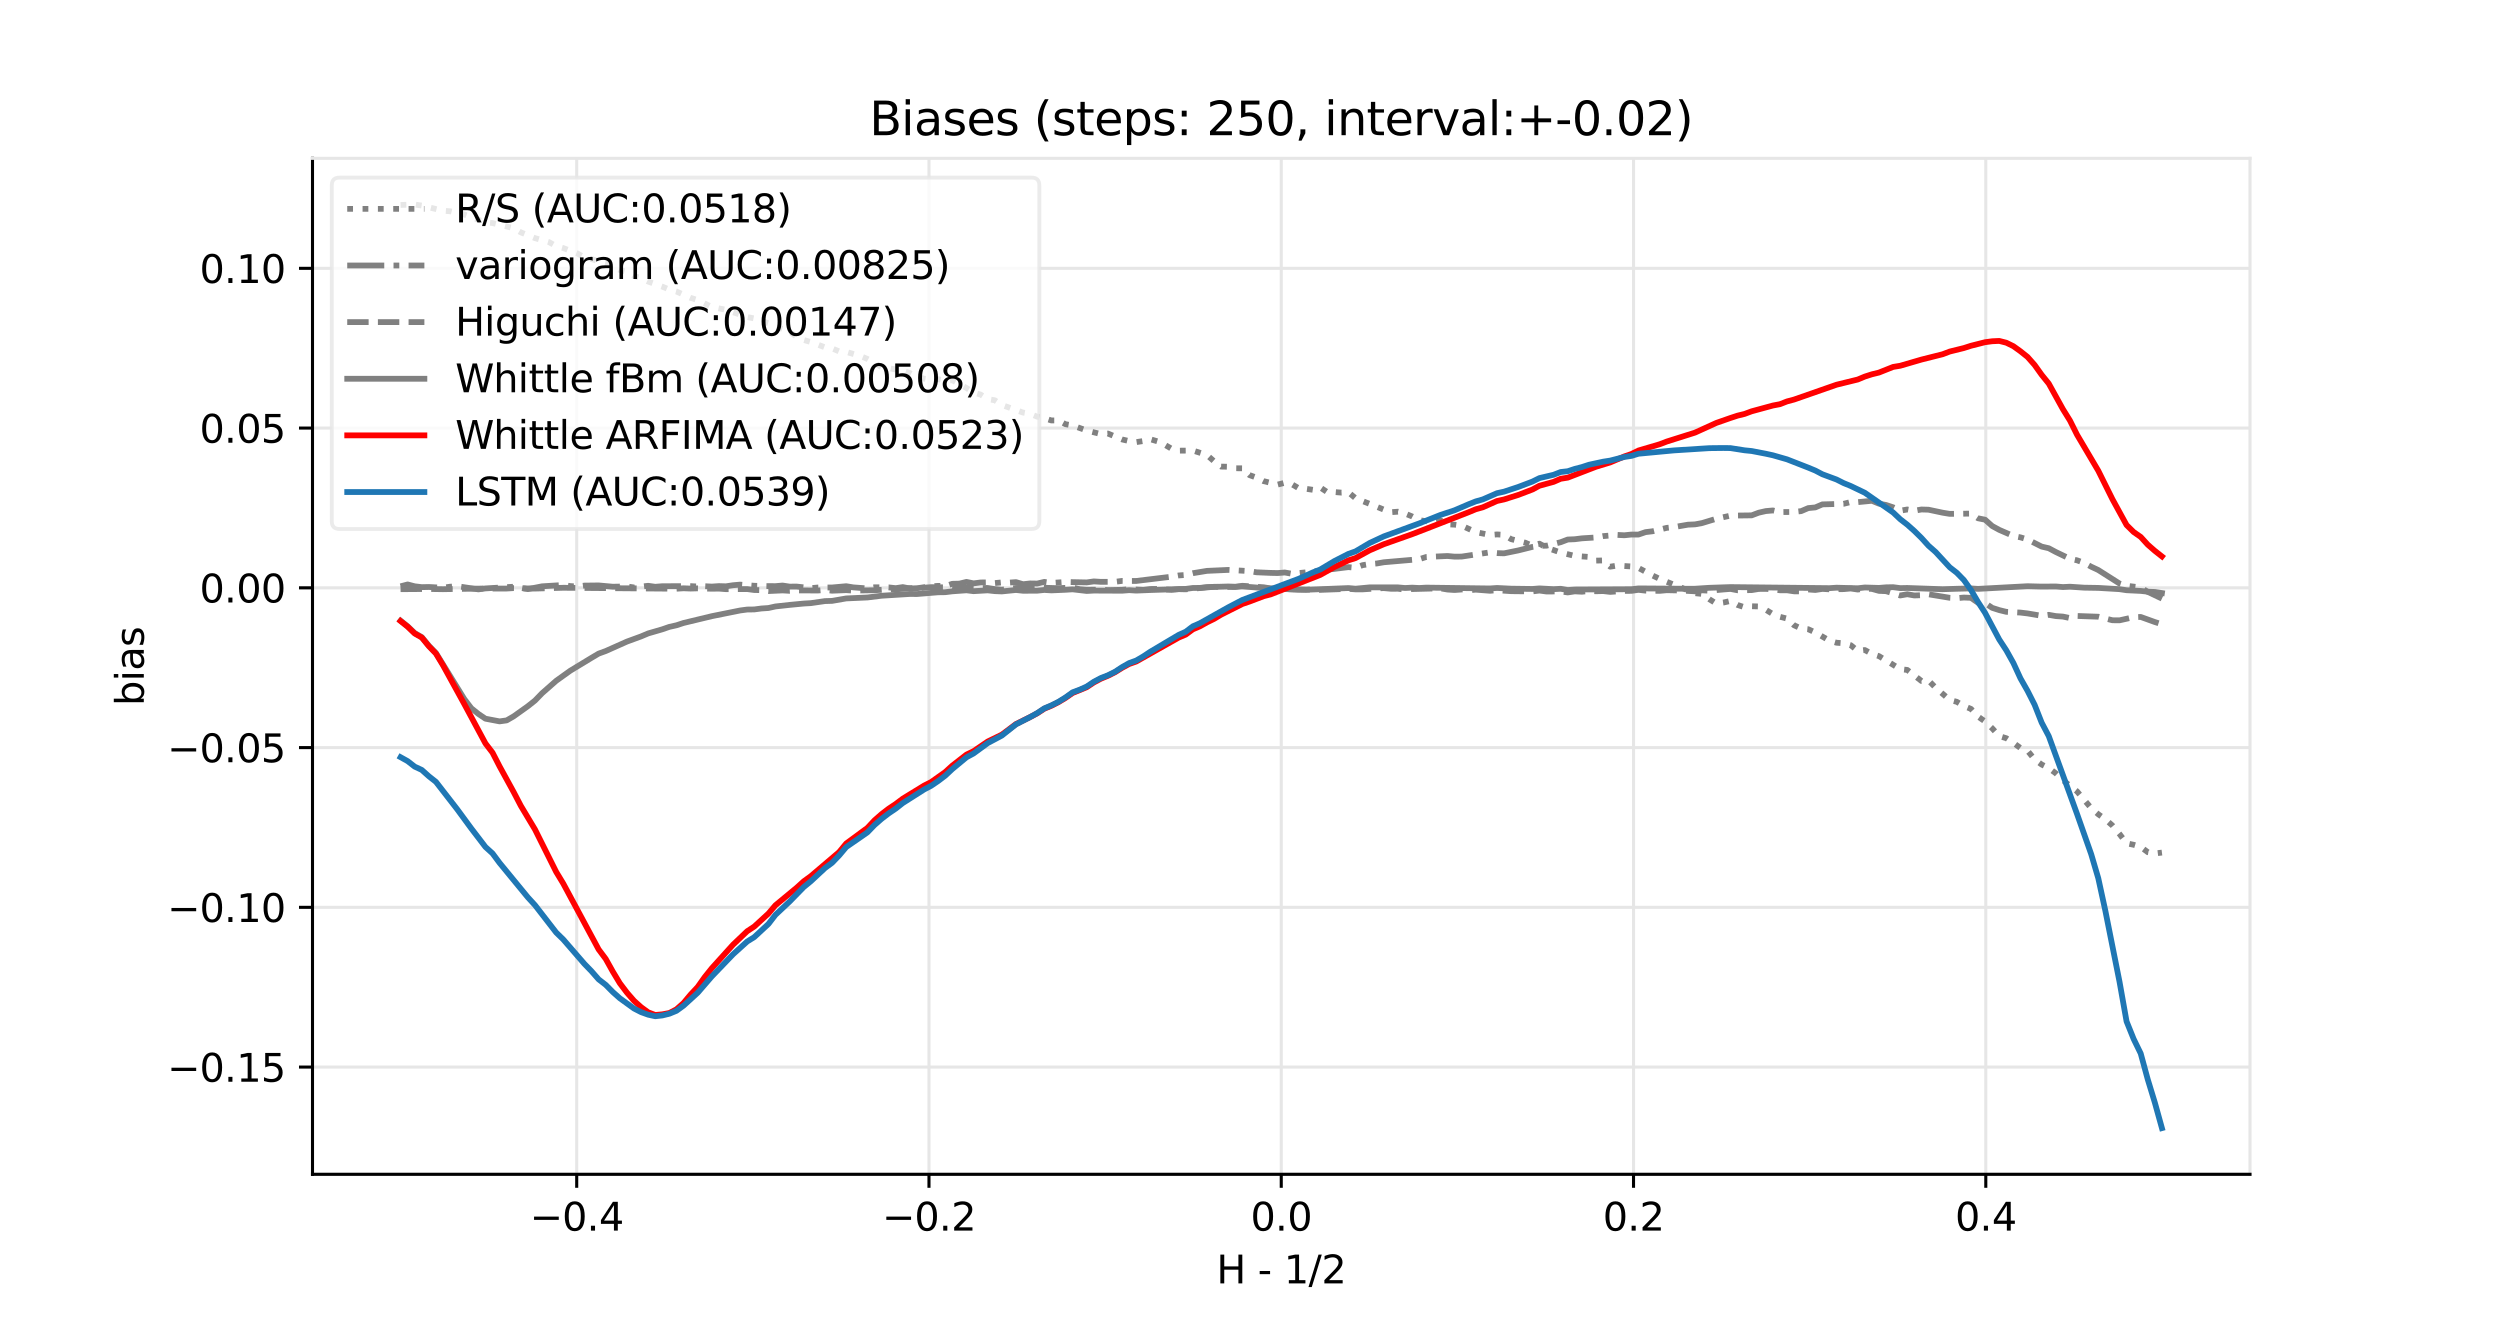 <?xml version="1.0" encoding="utf-8" standalone="no"?>
<!DOCTYPE svg PUBLIC "-//W3C//DTD SVG 1.1//EN"
  "http://www.w3.org/Graphics/SVG/1.1/DTD/svg11.dtd">
<svg xmlns:xlink="http://www.w3.org/1999/xlink" width="648pt" height="342pt" viewBox="0 0 648 342" xmlns="http://www.w3.org/2000/svg" version="1.1">
 <defs>
  <style type="text/css">*{stroke-linejoin: round; stroke-linecap: butt}</style>
 </defs>
 <g id="figure_1">
  <g id="patch_1">
   <path d="M 0 342 
L 648 342 
L 648 0 
L 0 0 
z
" style="fill: #ffffff"/>
  </g>
  <g id="axes_1">
   <g id="patch_2">
    <path d="M 81 304.38 
L 583.2 304.38 
L 583.2 41.04 
L 81 41.04 
L 81 304.38 
z
" style="fill: none; opacity: 0"/>
   </g>
   <g id="matplotlib.axis_1">
    <g id="xtick_1">
     <g id="line2d_1">
      <path d="M 149.482 304.38 
L 149.482 41.04 
" clip-path="url(#pa6a4a42810)" style="fill: none; stroke: #e6e6e6; stroke-width: 0.8; stroke-linecap: square"/>
     </g>
     <g id="line2d_2">
      <defs>
       <path id="mf5c73fa526" d="M 0 0 
L 0 3.5 
" style="stroke: #000000; stroke-width: 0.8"/>
      </defs>
      <g>
       <use xlink:href="#mf5c73fa526" x="149.482" y="304.38" style="stroke: #000000; stroke-width: 0.8"/>
      </g>
     </g>
     <g id="text_1">
      <!-- −0.4 -->
      <g transform="translate(137.34 318.978)scale(0.1 -0.1)">
       <defs>
        <path id="DejaVuSans-2212" d="M 678 2272 
L 4684 2272 
L 4684 1741 
L 678 1741 
L 678 2272 
z
" transform="scale(0.016)"/>
        <path id="DejaVuSans-30" d="M 2034 4250 
Q 1547 4250 1301 3770 
Q 1056 3291 1056 2328 
Q 1056 1369 1301 889 
Q 1547 409 2034 409 
Q 2525 409 2770 889 
Q 3016 1369 3016 2328 
Q 3016 3291 2770 3770 
Q 2525 4250 2034 4250 
z
M 2034 4750 
Q 2819 4750 3233 4129 
Q 3647 3509 3647 2328 
Q 3647 1150 3233 529 
Q 2819 -91 2034 -91 
Q 1250 -91 836 529 
Q 422 1150 422 2328 
Q 422 3509 836 4129 
Q 1250 4750 2034 4750 
z
" transform="scale(0.016)"/>
        <path id="DejaVuSans-2e" d="M 684 794 
L 1344 794 
L 1344 0 
L 684 0 
L 684 794 
z
" transform="scale(0.016)"/>
        <path id="DejaVuSans-34" d="M 2419 4116 
L 825 1625 
L 2419 1625 
L 2419 4116 
z
M 2253 4666 
L 3047 4666 
L 3047 1625 
L 3713 1625 
L 3713 1100 
L 3047 1100 
L 3047 0 
L 2419 0 
L 2419 1100 
L 313 1100 
L 313 1709 
L 2253 4666 
z
" transform="scale(0.016)"/>
       </defs>
       <use xlink:href="#DejaVuSans-2212"/>
       <use xlink:href="#DejaVuSans-30" x="83.789"/>
       <use xlink:href="#DejaVuSans-2e" x="147.412"/>
       <use xlink:href="#DejaVuSans-34" x="179.199"/>
      </g>
     </g>
    </g>
    <g id="xtick_2">
     <g id="line2d_3">
      <path d="M 240.791 304.38 
L 240.791 41.04 
" clip-path="url(#pa6a4a42810)" style="fill: none; stroke: #e6e6e6; stroke-width: 0.8; stroke-linecap: square"/>
     </g>
     <g id="line2d_4">
      <g>
       <use xlink:href="#mf5c73fa526" x="240.791" y="304.38" style="stroke: #000000; stroke-width: 0.8"/>
      </g>
     </g>
     <g id="text_2">
      <!-- −0.2 -->
      <g transform="translate(228.65 318.978)scale(0.1 -0.1)">
       <defs>
        <path id="DejaVuSans-32" d="M 1228 531 
L 3431 531 
L 3431 0 
L 469 0 
L 469 531 
Q 828 903 1448 1529 
Q 2069 2156 2228 2338 
Q 2531 2678 2651 2914 
Q 2772 3150 2772 3378 
Q 2772 3750 2511 3984 
Q 2250 4219 1831 4219 
Q 1534 4219 1204 4116 
Q 875 4013 500 3803 
L 500 4441 
Q 881 4594 1212 4672 
Q 1544 4750 1819 4750 
Q 2544 4750 2975 4387 
Q 3406 4025 3406 3419 
Q 3406 3131 3298 2873 
Q 3191 2616 2906 2266 
Q 2828 2175 2409 1742 
Q 1991 1309 1228 531 
z
" transform="scale(0.016)"/>
       </defs>
       <use xlink:href="#DejaVuSans-2212"/>
       <use xlink:href="#DejaVuSans-30" x="83.789"/>
       <use xlink:href="#DejaVuSans-2e" x="147.412"/>
       <use xlink:href="#DejaVuSans-32" x="179.199"/>
      </g>
     </g>
    </g>
    <g id="xtick_3">
     <g id="line2d_5">
      <path d="M 332.1 304.38 
L 332.1 41.04 
" clip-path="url(#pa6a4a42810)" style="fill: none; stroke: #e6e6e6; stroke-width: 0.8; stroke-linecap: square"/>
     </g>
     <g id="line2d_6">
      <g>
       <use xlink:href="#mf5c73fa526" x="332.1" y="304.38" style="stroke: #000000; stroke-width: 0.8"/>
      </g>
     </g>
     <g id="text_3">
      <!-- 0.0 -->
      <g transform="translate(324.148 318.978)scale(0.1 -0.1)">
       <use xlink:href="#DejaVuSans-30"/>
       <use xlink:href="#DejaVuSans-2e" x="63.623"/>
       <use xlink:href="#DejaVuSans-30" x="95.41"/>
      </g>
     </g>
    </g>
    <g id="xtick_4">
     <g id="line2d_7">
      <path d="M 423.409 304.38 
L 423.409 41.04 
" clip-path="url(#pa6a4a42810)" style="fill: none; stroke: #e6e6e6; stroke-width: 0.8; stroke-linecap: square"/>
     </g>
     <g id="line2d_8">
      <g>
       <use xlink:href="#mf5c73fa526" x="423.409" y="304.38" style="stroke: #000000; stroke-width: 0.8"/>
      </g>
     </g>
     <g id="text_4">
      <!-- 0.2 -->
      <g transform="translate(415.458 318.978)scale(0.1 -0.1)">
       <use xlink:href="#DejaVuSans-30"/>
       <use xlink:href="#DejaVuSans-2e" x="63.623"/>
       <use xlink:href="#DejaVuSans-32" x="95.41"/>
      </g>
     </g>
    </g>
    <g id="xtick_5">
     <g id="line2d_9">
      <path d="M 514.718 304.38 
L 514.718 41.04 
" clip-path="url(#pa6a4a42810)" style="fill: none; stroke: #e6e6e6; stroke-width: 0.8; stroke-linecap: square"/>
     </g>
     <g id="line2d_10">
      <g>
       <use xlink:href="#mf5c73fa526" x="514.718" y="304.38" style="stroke: #000000; stroke-width: 0.8"/>
      </g>
     </g>
     <g id="text_5">
      <!-- 0.4 -->
      <g transform="translate(506.767 318.978)scale(0.1 -0.1)">
       <use xlink:href="#DejaVuSans-30"/>
       <use xlink:href="#DejaVuSans-2e" x="63.623"/>
       <use xlink:href="#DejaVuSans-34" x="95.41"/>
      </g>
     </g>
    </g>
    <g id="text_6">
     <!-- H - 1/2 -->
     <g transform="translate(315.311 332.657)scale(0.1 -0.1)">
      <defs>
       <path id="DejaVuSans-48" d="M 628 4666 
L 1259 4666 
L 1259 2753 
L 3553 2753 
L 3553 4666 
L 4184 4666 
L 4184 0 
L 3553 0 
L 3553 2222 
L 1259 2222 
L 1259 0 
L 628 0 
L 628 4666 
z
" transform="scale(0.016)"/>
       <path id="DejaVuSans-20" transform="scale(0.016)"/>
       <path id="DejaVuSans-2d" d="M 313 2009 
L 1997 2009 
L 1997 1497 
L 313 1497 
L 313 2009 
z
" transform="scale(0.016)"/>
       <path id="DejaVuSans-31" d="M 794 531 
L 1825 531 
L 1825 4091 
L 703 3866 
L 703 4441 
L 1819 4666 
L 2450 4666 
L 2450 531 
L 3481 531 
L 3481 0 
L 794 0 
L 794 531 
z
" transform="scale(0.016)"/>
       <path id="DejaVuSans-2f" d="M 1625 4666 
L 2156 4666 
L 531 -594 
L 0 -594 
L 1625 4666 
z
" transform="scale(0.016)"/>
      </defs>
      <use xlink:href="#DejaVuSans-48"/>
      <use xlink:href="#DejaVuSans-20" x="75.195"/>
      <use xlink:href="#DejaVuSans-2d" x="106.982"/>
      <use xlink:href="#DejaVuSans-20" x="143.066"/>
      <use xlink:href="#DejaVuSans-31" x="174.854"/>
      <use xlink:href="#DejaVuSans-2f" x="238.477"/>
      <use xlink:href="#DejaVuSans-32" x="272.168"/>
     </g>
    </g>
   </g>
   <g id="matplotlib.axis_2">
    <g id="ytick_1">
     <g id="line2d_11">
      <path d="M 81 276.588 
L 583.2 276.588 
" clip-path="url(#pa6a4a42810)" style="fill: none; stroke: #e6e6e6; stroke-width: 0.8; stroke-linecap: square"/>
     </g>
     <g id="line2d_12">
      <defs>
       <path id="m30327d6e69" d="M 0 0 
L -3.5 0 
" style="stroke: #000000; stroke-width: 0.8"/>
      </defs>
      <g>
       <use xlink:href="#m30327d6e69" x="81" y="276.588" style="stroke: #000000; stroke-width: 0.8"/>
      </g>
     </g>
     <g id="text_7">
      <!-- −0.15 -->
      <g transform="translate(43.355 280.387)scale(0.1 -0.1)">
       <defs>
        <path id="DejaVuSans-35" d="M 691 4666 
L 3169 4666 
L 3169 4134 
L 1269 4134 
L 1269 2991 
Q 1406 3038 1543 3061 
Q 1681 3084 1819 3084 
Q 2600 3084 3056 2656 
Q 3513 2228 3513 1497 
Q 3513 744 3044 326 
Q 2575 -91 1722 -91 
Q 1428 -91 1123 -41 
Q 819 9 494 109 
L 494 744 
Q 775 591 1075 516 
Q 1375 441 1709 441 
Q 2250 441 2565 725 
Q 2881 1009 2881 1497 
Q 2881 1984 2565 2268 
Q 2250 2553 1709 2553 
Q 1456 2553 1204 2497 
Q 953 2441 691 2322 
L 691 4666 
z
" transform="scale(0.016)"/>
       </defs>
       <use xlink:href="#DejaVuSans-2212"/>
       <use xlink:href="#DejaVuSans-30" x="83.789"/>
       <use xlink:href="#DejaVuSans-2e" x="147.412"/>
       <use xlink:href="#DejaVuSans-31" x="179.199"/>
       <use xlink:href="#DejaVuSans-35" x="242.822"/>
      </g>
     </g>
    </g>
    <g id="ytick_2">
     <g id="line2d_13">
      <path d="M 81 235.18 
L 583.2 235.18 
" clip-path="url(#pa6a4a42810)" style="fill: none; stroke: #e6e6e6; stroke-width: 0.8; stroke-linecap: square"/>
     </g>
     <g id="line2d_14">
      <g>
       <use xlink:href="#m30327d6e69" x="81" y="235.18" style="stroke: #000000; stroke-width: 0.8"/>
      </g>
     </g>
     <g id="text_8">
      <!-- −0.10 -->
      <g transform="translate(43.355 238.979)scale(0.1 -0.1)">
       <use xlink:href="#DejaVuSans-2212"/>
       <use xlink:href="#DejaVuSans-30" x="83.789"/>
       <use xlink:href="#DejaVuSans-2e" x="147.412"/>
       <use xlink:href="#DejaVuSans-31" x="179.199"/>
       <use xlink:href="#DejaVuSans-30" x="242.822"/>
      </g>
     </g>
    </g>
    <g id="ytick_3">
     <g id="line2d_15">
      <path d="M 81 193.772 
L 583.2 193.772 
" clip-path="url(#pa6a4a42810)" style="fill: none; stroke: #e6e6e6; stroke-width: 0.8; stroke-linecap: square"/>
     </g>
     <g id="line2d_16">
      <g>
       <use xlink:href="#m30327d6e69" x="81" y="193.772" style="stroke: #000000; stroke-width: 0.8"/>
      </g>
     </g>
     <g id="text_9">
      <!-- −0.05 -->
      <g transform="translate(43.355 197.571)scale(0.1 -0.1)">
       <use xlink:href="#DejaVuSans-2212"/>
       <use xlink:href="#DejaVuSans-30" x="83.789"/>
       <use xlink:href="#DejaVuSans-2e" x="147.412"/>
       <use xlink:href="#DejaVuSans-30" x="179.199"/>
       <use xlink:href="#DejaVuSans-35" x="242.822"/>
      </g>
     </g>
    </g>
    <g id="ytick_4">
     <g id="line2d_17">
      <path d="M 81 152.364 
L 583.2 152.364 
" clip-path="url(#pa6a4a42810)" style="fill: none; stroke: #e6e6e6; stroke-width: 0.8; stroke-linecap: square"/>
     </g>
     <g id="line2d_18">
      <g>
       <use xlink:href="#m30327d6e69" x="81" y="152.364" style="stroke: #000000; stroke-width: 0.8"/>
      </g>
     </g>
     <g id="text_10">
      <!-- 0.00 -->
      <g transform="translate(51.734 156.163)scale(0.1 -0.1)">
       <use xlink:href="#DejaVuSans-30"/>
       <use xlink:href="#DejaVuSans-2e" x="63.623"/>
       <use xlink:href="#DejaVuSans-30" x="95.41"/>
       <use xlink:href="#DejaVuSans-30" x="159.033"/>
      </g>
     </g>
    </g>
    <g id="ytick_5">
     <g id="line2d_19">
      <path d="M 81 110.956 
L 583.2 110.956 
" clip-path="url(#pa6a4a42810)" style="fill: none; stroke: #e6e6e6; stroke-width: 0.8; stroke-linecap: square"/>
     </g>
     <g id="line2d_20">
      <g>
       <use xlink:href="#m30327d6e69" x="81" y="110.956" style="stroke: #000000; stroke-width: 0.8"/>
      </g>
     </g>
     <g id="text_11">
      <!-- 0.05 -->
      <g transform="translate(51.734 114.755)scale(0.1 -0.1)">
       <use xlink:href="#DejaVuSans-30"/>
       <use xlink:href="#DejaVuSans-2e" x="63.623"/>
       <use xlink:href="#DejaVuSans-30" x="95.41"/>
       <use xlink:href="#DejaVuSans-35" x="159.033"/>
      </g>
     </g>
    </g>
    <g id="ytick_6">
     <g id="line2d_21">
      <path d="M 81 69.548 
L 583.2 69.548 
" clip-path="url(#pa6a4a42810)" style="fill: none; stroke: #e6e6e6; stroke-width: 0.8; stroke-linecap: square"/>
     </g>
     <g id="line2d_22">
      <g>
       <use xlink:href="#m30327d6e69" x="81" y="69.548" style="stroke: #000000; stroke-width: 0.8"/>
      </g>
     </g>
     <g id="text_12">
      <!-- 0.10 -->
      <g transform="translate(51.734 73.347)scale(0.1 -0.1)">
       <use xlink:href="#DejaVuSans-30"/>
       <use xlink:href="#DejaVuSans-2e" x="63.623"/>
       <use xlink:href="#DejaVuSans-31" x="95.41"/>
       <use xlink:href="#DejaVuSans-30" x="159.033"/>
      </g>
     </g>
    </g>
    <g id="text_13">
     <!-- bias -->
     <g transform="translate(37.275 182.942)rotate(-90)scale(0.1 -0.1)">
      <defs>
       <path id="DejaVuSans-62" d="M 3116 1747 
Q 3116 2381 2855 2742 
Q 2594 3103 2138 3103 
Q 1681 3103 1420 2742 
Q 1159 2381 1159 1747 
Q 1159 1113 1420 752 
Q 1681 391 2138 391 
Q 2594 391 2855 752 
Q 3116 1113 3116 1747 
z
M 1159 2969 
Q 1341 3281 1617 3432 
Q 1894 3584 2278 3584 
Q 2916 3584 3314 3078 
Q 3713 2572 3713 1747 
Q 3713 922 3314 415 
Q 2916 -91 2278 -91 
Q 1894 -91 1617 61 
Q 1341 213 1159 525 
L 1159 0 
L 581 0 
L 581 4863 
L 1159 4863 
L 1159 2969 
z
" transform="scale(0.016)"/>
       <path id="DejaVuSans-69" d="M 603 3500 
L 1178 3500 
L 1178 0 
L 603 0 
L 603 3500 
z
M 603 4863 
L 1178 4863 
L 1178 4134 
L 603 4134 
L 603 4863 
z
" transform="scale(0.016)"/>
       <path id="DejaVuSans-61" d="M 2194 1759 
Q 1497 1759 1228 1600 
Q 959 1441 959 1056 
Q 959 750 1161 570 
Q 1363 391 1709 391 
Q 2188 391 2477 730 
Q 2766 1069 2766 1631 
L 2766 1759 
L 2194 1759 
z
M 3341 1997 
L 3341 0 
L 2766 0 
L 2766 531 
Q 2569 213 2275 61 
Q 1981 -91 1556 -91 
Q 1019 -91 701 211 
Q 384 513 384 1019 
Q 384 1609 779 1909 
Q 1175 2209 1959 2209 
L 2766 2209 
L 2766 2266 
Q 2766 2663 2505 2880 
Q 2244 3097 1772 3097 
Q 1472 3097 1187 3025 
Q 903 2953 641 2809 
L 641 3341 
Q 956 3463 1253 3523 
Q 1550 3584 1831 3584 
Q 2591 3584 2966 3190 
Q 3341 2797 3341 1997 
z
" transform="scale(0.016)"/>
       <path id="DejaVuSans-73" d="M 2834 3397 
L 2834 2853 
Q 2591 2978 2328 3040 
Q 2066 3103 1784 3103 
Q 1356 3103 1142 2972 
Q 928 2841 928 2578 
Q 928 2378 1081 2264 
Q 1234 2150 1697 2047 
L 1894 2003 
Q 2506 1872 2764 1633 
Q 3022 1394 3022 966 
Q 3022 478 2636 193 
Q 2250 -91 1575 -91 
Q 1294 -91 989 -36 
Q 684 19 347 128 
L 347 722 
Q 666 556 975 473 
Q 1284 391 1588 391 
Q 1994 391 2212 530 
Q 2431 669 2431 922 
Q 2431 1156 2273 1281 
Q 2116 1406 1581 1522 
L 1381 1569 
Q 847 1681 609 1914 
Q 372 2147 372 2553 
Q 372 3047 722 3315 
Q 1072 3584 1716 3584 
Q 2034 3584 2315 3537 
Q 2597 3491 2834 3397 
z
" transform="scale(0.016)"/>
      </defs>
      <use xlink:href="#DejaVuSans-62"/>
      <use xlink:href="#DejaVuSans-69" x="63.477"/>
      <use xlink:href="#DejaVuSans-61" x="91.26"/>
      <use xlink:href="#DejaVuSans-73" x="152.539"/>
     </g>
    </g>
   </g>
   <g id="patch_3">
    <path d="M 81 304.38 
L 81 41.04 
" style="fill: none; stroke: #000000; stroke-width: 0.8; stroke-linejoin: miter; stroke-linecap: square"/>
   </g>
   <g id="patch_4">
    <path d="M 583.2 304.38 
L 583.2 41.04 
" style="fill: none; stroke: #e6e6e6; stroke-width: 0.8; stroke-linejoin: miter; stroke-linecap: square"/>
   </g>
   <g id="patch_5">
    <path d="M 81 304.38 
L 583.2 304.38 
" style="fill: none; stroke: #000000; stroke-width: 0.8; stroke-linejoin: miter; stroke-linecap: square"/>
   </g>
   <g id="patch_6">
    <path d="M 81 41.04 
L 583.2 41.04 
" style="fill: none; stroke: #e6e6e6; stroke-width: 0.8; stroke-linejoin: miter; stroke-linecap: square"/>
   </g>
   <g id="text_14">
    <!-- Biases (steps: 250, interval:+-0.02) -->
    <g transform="translate(225.361 35.04)scale(0.12 -0.12)">
     <defs>
      <path id="DejaVuSans-42" d="M 1259 2228 
L 1259 519 
L 2272 519 
Q 2781 519 3026 730 
Q 3272 941 3272 1375 
Q 3272 1813 3026 2020 
Q 2781 2228 2272 2228 
L 1259 2228 
z
M 1259 4147 
L 1259 2741 
L 2194 2741 
Q 2656 2741 2882 2914 
Q 3109 3088 3109 3444 
Q 3109 3797 2882 3972 
Q 2656 4147 2194 4147 
L 1259 4147 
z
M 628 4666 
L 2241 4666 
Q 2963 4666 3353 4366 
Q 3744 4066 3744 3513 
Q 3744 3084 3544 2831 
Q 3344 2578 2956 2516 
Q 3422 2416 3680 2098 
Q 3938 1781 3938 1306 
Q 3938 681 3513 340 
Q 3088 0 2303 0 
L 628 0 
L 628 4666 
z
" transform="scale(0.016)"/>
      <path id="DejaVuSans-65" d="M 3597 1894 
L 3597 1613 
L 953 1613 
Q 991 1019 1311 708 
Q 1631 397 2203 397 
Q 2534 397 2845 478 
Q 3156 559 3463 722 
L 3463 178 
Q 3153 47 2828 -22 
Q 2503 -91 2169 -91 
Q 1331 -91 842 396 
Q 353 884 353 1716 
Q 353 2575 817 3079 
Q 1281 3584 2069 3584 
Q 2775 3584 3186 3129 
Q 3597 2675 3597 1894 
z
M 3022 2063 
Q 3016 2534 2758 2815 
Q 2500 3097 2075 3097 
Q 1594 3097 1305 2825 
Q 1016 2553 972 2059 
L 3022 2063 
z
" transform="scale(0.016)"/>
      <path id="DejaVuSans-28" d="M 1984 4856 
Q 1566 4138 1362 3434 
Q 1159 2731 1159 2009 
Q 1159 1288 1364 580 
Q 1569 -128 1984 -844 
L 1484 -844 
Q 1016 -109 783 600 
Q 550 1309 550 2009 
Q 550 2706 781 3412 
Q 1013 4119 1484 4856 
L 1984 4856 
z
" transform="scale(0.016)"/>
      <path id="DejaVuSans-74" d="M 1172 4494 
L 1172 3500 
L 2356 3500 
L 2356 3053 
L 1172 3053 
L 1172 1153 
Q 1172 725 1289 603 
Q 1406 481 1766 481 
L 2356 481 
L 2356 0 
L 1766 0 
Q 1100 0 847 248 
Q 594 497 594 1153 
L 594 3053 
L 172 3053 
L 172 3500 
L 594 3500 
L 594 4494 
L 1172 4494 
z
" transform="scale(0.016)"/>
      <path id="DejaVuSans-70" d="M 1159 525 
L 1159 -1331 
L 581 -1331 
L 581 3500 
L 1159 3500 
L 1159 2969 
Q 1341 3281 1617 3432 
Q 1894 3584 2278 3584 
Q 2916 3584 3314 3078 
Q 3713 2572 3713 1747 
Q 3713 922 3314 415 
Q 2916 -91 2278 -91 
Q 1894 -91 1617 61 
Q 1341 213 1159 525 
z
M 3116 1747 
Q 3116 2381 2855 2742 
Q 2594 3103 2138 3103 
Q 1681 3103 1420 2742 
Q 1159 2381 1159 1747 
Q 1159 1113 1420 752 
Q 1681 391 2138 391 
Q 2594 391 2855 752 
Q 3116 1113 3116 1747 
z
" transform="scale(0.016)"/>
      <path id="DejaVuSans-3a" d="M 750 794 
L 1409 794 
L 1409 0 
L 750 0 
L 750 794 
z
M 750 3309 
L 1409 3309 
L 1409 2516 
L 750 2516 
L 750 3309 
z
" transform="scale(0.016)"/>
      <path id="DejaVuSans-2c" d="M 750 794 
L 1409 794 
L 1409 256 
L 897 -744 
L 494 -744 
L 750 256 
L 750 794 
z
" transform="scale(0.016)"/>
      <path id="DejaVuSans-6e" d="M 3513 2113 
L 3513 0 
L 2938 0 
L 2938 2094 
Q 2938 2591 2744 2837 
Q 2550 3084 2163 3084 
Q 1697 3084 1428 2787 
Q 1159 2491 1159 1978 
L 1159 0 
L 581 0 
L 581 3500 
L 1159 3500 
L 1159 2956 
Q 1366 3272 1645 3428 
Q 1925 3584 2291 3584 
Q 2894 3584 3203 3211 
Q 3513 2838 3513 2113 
z
" transform="scale(0.016)"/>
      <path id="DejaVuSans-72" d="M 2631 2963 
Q 2534 3019 2420 3045 
Q 2306 3072 2169 3072 
Q 1681 3072 1420 2755 
Q 1159 2438 1159 1844 
L 1159 0 
L 581 0 
L 581 3500 
L 1159 3500 
L 1159 2956 
Q 1341 3275 1631 3429 
Q 1922 3584 2338 3584 
Q 2397 3584 2469 3576 
Q 2541 3569 2628 3553 
L 2631 2963 
z
" transform="scale(0.016)"/>
      <path id="DejaVuSans-76" d="M 191 3500 
L 800 3500 
L 1894 563 
L 2988 3500 
L 3597 3500 
L 2284 0 
L 1503 0 
L 191 3500 
z
" transform="scale(0.016)"/>
      <path id="DejaVuSans-6c" d="M 603 4863 
L 1178 4863 
L 1178 0 
L 603 0 
L 603 4863 
z
" transform="scale(0.016)"/>
      <path id="DejaVuSans-2b" d="M 2944 4013 
L 2944 2272 
L 4684 2272 
L 4684 1741 
L 2944 1741 
L 2944 0 
L 2419 0 
L 2419 1741 
L 678 1741 
L 678 2272 
L 2419 2272 
L 2419 4013 
L 2944 4013 
z
" transform="scale(0.016)"/>
      <path id="DejaVuSans-29" d="M 513 4856 
L 1013 4856 
Q 1481 4119 1714 3412 
Q 1947 2706 1947 2009 
Q 1947 1309 1714 600 
Q 1481 -109 1013 -844 
L 513 -844 
Q 928 -128 1133 580 
Q 1338 1288 1338 2009 
Q 1338 2731 1133 3434 
Q 928 4138 513 4856 
z
" transform="scale(0.016)"/>
     </defs>
     <use xlink:href="#DejaVuSans-42"/>
     <use xlink:href="#DejaVuSans-69" x="68.604"/>
     <use xlink:href="#DejaVuSans-61" x="96.387"/>
     <use xlink:href="#DejaVuSans-73" x="157.666"/>
     <use xlink:href="#DejaVuSans-65" x="209.766"/>
     <use xlink:href="#DejaVuSans-73" x="271.289"/>
     <use xlink:href="#DejaVuSans-20" x="323.389"/>
     <use xlink:href="#DejaVuSans-28" x="355.176"/>
     <use xlink:href="#DejaVuSans-73" x="394.189"/>
     <use xlink:href="#DejaVuSans-74" x="446.289"/>
     <use xlink:href="#DejaVuSans-65" x="485.498"/>
     <use xlink:href="#DejaVuSans-70" x="547.021"/>
     <use xlink:href="#DejaVuSans-73" x="610.498"/>
     <use xlink:href="#DejaVuSans-3a" x="662.598"/>
     <use xlink:href="#DejaVuSans-20" x="696.289"/>
     <use xlink:href="#DejaVuSans-32" x="728.076"/>
     <use xlink:href="#DejaVuSans-35" x="791.699"/>
     <use xlink:href="#DejaVuSans-30" x="855.322"/>
     <use xlink:href="#DejaVuSans-2c" x="918.945"/>
     <use xlink:href="#DejaVuSans-20" x="950.732"/>
     <use xlink:href="#DejaVuSans-69" x="982.52"/>
     <use xlink:href="#DejaVuSans-6e" x="1010.303"/>
     <use xlink:href="#DejaVuSans-74" x="1073.682"/>
     <use xlink:href="#DejaVuSans-65" x="1112.891"/>
     <use xlink:href="#DejaVuSans-72" x="1174.414"/>
     <use xlink:href="#DejaVuSans-76" x="1215.527"/>
     <use xlink:href="#DejaVuSans-61" x="1274.707"/>
     <use xlink:href="#DejaVuSans-6c" x="1335.986"/>
     <use xlink:href="#DejaVuSans-3a" x="1363.77"/>
     <use xlink:href="#DejaVuSans-2b" x="1397.461"/>
     <use xlink:href="#DejaVuSans-2d" x="1481.25"/>
     <use xlink:href="#DejaVuSans-30" x="1517.334"/>
     <use xlink:href="#DejaVuSans-2e" x="1580.957"/>
     <use xlink:href="#DejaVuSans-30" x="1612.744"/>
     <use xlink:href="#DejaVuSans-32" x="1676.367"/>
     <use xlink:href="#DejaVuSans-29" x="1739.99"/>
    </g>
   </g>
   <g id="line2d_23">
    <path d="M 103.827 53.126 
L 107.494 53.01 
L 109.328 53.288 
L 114.828 54.632 
L 116.662 54.761 
L 120.329 55.591 
L 125.829 57.646 
L 127.663 57.813 
L 131.33 58.708 
L 133.164 59.153 
L 134.997 60.225 
L 138.664 61.724 
L 142.331 62.768 
L 144.165 63.807 
L 145.998 64.303 
L 149.665 65.692 
L 151.499 66.737 
L 153.332 67.158 
L 155.166 67.735 
L 156.999 68.178 
L 158.833 68.942 
L 160.666 69.995 
L 162.5 70.42 
L 164.333 71.546 
L 166.167 72.095 
L 168 72.982 
L 171.667 74.292 
L 173.501 75.074 
L 175.334 75.556 
L 179.001 77.203 
L 180.835 77.777 
L 184.502 79.561 
L 188.169 80.298 
L 193.67 82.174 
L 195.503 82.538 
L 197.337 83.223 
L 199.17 83.769 
L 201.004 84.683 
L 202.837 85.257 
L 204.671 85.988 
L 206.504 87.316 
L 208.338 88.139 
L 210.171 88.652 
L 213.838 90.037 
L 215.672 90.314 
L 217.505 91.085 
L 219.339 91.215 
L 223.006 92.286 
L 224.839 93.038 
L 226.673 94.051 
L 228.506 95.207 
L 230.34 95.413 
L 234.007 96.147 
L 235.84 96.689 
L 237.674 97.661 
L 239.507 98.139 
L 241.341 98.437 
L 243.174 98.282 
L 245.008 98.684 
L 246.842 98.559 
L 250.509 100.557 
L 252.342 101.74 
L 254.176 102.275 
L 256.009 103.456 
L 257.843 103.746 
L 259.676 104.963 
L 263.343 106.292 
L 265.177 106.94 
L 267.01 107.257 
L 268.844 108.009 
L 270.677 108.38 
L 272.511 108.981 
L 274.344 108.981 
L 276.178 109.954 
L 278.011 110.27 
L 281.678 111.598 
L 285.345 112.515 
L 287.179 112.373 
L 290.846 113.905 
L 292.679 114.328 
L 294.513 114.597 
L 296.346 114.314 
L 298.18 113.852 
L 300.013 114.39 
L 301.847 115.245 
L 303.681 116.322 
L 305.514 116.818 
L 309.181 116.772 
L 312.848 117.941 
L 314.682 119.568 
L 316.515 120.94 
L 318.349 120.981 
L 320.182 121.369 
L 322.016 121.389 
L 323.849 123.14 
L 325.683 123.803 
L 327.516 124.711 
L 331.183 125.604 
L 333.017 125.137 
L 334.85 125.515 
L 336.684 126.589 
L 338.517 126.697 
L 340.351 126.967 
L 342.184 126.332 
L 344.018 127.553 
L 345.851 127.54 
L 347.685 127.686 
L 349.518 127.601 
L 351.352 129.137 
L 358.686 132.095 
L 360.519 132.76 
L 362.353 132.631 
L 364.187 133.106 
L 366.02 133.858 
L 367.854 134.834 
L 371.521 135.35 
L 373.354 134.876 
L 375.188 135.911 
L 377.021 135.989 
L 378.855 136.24 
L 382.522 137.922 
L 386.189 138.668 
L 388.022 138.524 
L 389.856 138.627 
L 391.689 139.746 
L 395.356 140.669 
L 397.19 141.453 
L 399.023 140.919 
L 400.857 141.96 
L 404.524 143.209 
L 408.191 144.098 
L 411.858 144.355 
L 413.691 145.31 
L 415.525 145.267 
L 417.358 146.884 
L 419.192 146.596 
L 422.859 146.827 
L 424.693 147.21 
L 428.36 149.182 
L 430.193 150.06 
L 439.361 153.761 
L 441.194 153.941 
L 443.028 155.297 
L 444.861 156.436 
L 446.695 156.182 
L 448.528 155.769 
L 450.362 156.802 
L 452.195 157.399 
L 454.029 157.139 
L 455.862 157.192 
L 457.696 158.055 
L 459.529 159.176 
L 461.363 159.878 
L 463.196 160.337 
L 465.03 162.075 
L 466.863 162.918 
L 468.697 163.098 
L 470.53 163.933 
L 474.197 166.068 
L 476.031 166.594 
L 477.865 166.729 
L 479.698 167.231 
L 481.532 168.693 
L 483.365 168.491 
L 485.199 169.486 
L 487.032 170.068 
L 492.533 173.44 
L 494.366 173.648 
L 498.033 176.509 
L 499.867 176.38 
L 501.7 178.248 
L 505.367 181.438 
L 507.201 181.909 
L 509.034 182.995 
L 510.868 183.742 
L 512.701 185.733 
L 514.535 187.02 
L 516.368 188.776 
L 518.202 190.793 
L 520.035 191.347 
L 521.869 192.538 
L 523.702 193.895 
L 525.536 194.58 
L 527.369 196.841 
L 529.203 198.173 
L 531.036 199.081 
L 532.87 200.438 
L 534.704 202.202 
L 538.371 205.131 
L 542.038 209.472 
L 543.871 211.057 
L 545.705 212.353 
L 547.538 213.977 
L 549.372 216.164 
L 551.205 218.573 
L 553.039 218.965 
L 554.872 219.508 
L 556.706 220.892 
L 558.539 221.217 
L 560.373 220.99 
L 560.373 220.99 
" clip-path="url(#pa6a4a42810)" style="fill: none; stroke-dasharray: 1.5,2.475; stroke-dashoffset: 0; stroke: #808080; stroke-width: 1.5"/>
   </g>
   <g id="line2d_24">
    <path d="M 103.827 151.976 
L 105.661 151.49 
L 107.494 151.97 
L 109.328 152.188 
L 111.161 152.148 
L 114.828 152.342 
L 116.662 152.073 
L 118.495 151.939 
L 123.996 152.766 
L 125.829 152.518 
L 133.164 152.077 
L 136.831 152.699 
L 140.498 151.973 
L 145.998 151.632 
L 147.832 151.911 
L 149.665 152.025 
L 151.499 151.785 
L 155.166 151.741 
L 158.833 152.076 
L 162.5 152.003 
L 164.333 152.271 
L 168 151.836 
L 169.834 152.095 
L 171.667 151.949 
L 179.001 151.925 
L 180.835 152.02 
L 182.668 151.945 
L 184.502 152.043 
L 186.335 151.916 
L 188.169 151.969 
L 190.003 151.692 
L 191.836 151.532 
L 195.503 151.831 
L 199.17 151.919 
L 201.004 151.927 
L 202.837 151.771 
L 204.671 152.049 
L 206.504 152.038 
L 210.171 152.445 
L 212.005 152.282 
L 215.672 152.278 
L 219.339 151.947 
L 221.172 152.25 
L 224.839 152.52 
L 226.673 152.221 
L 230.34 152.251 
L 232.173 152.45 
L 234.007 152.178 
L 235.84 152.537 
L 237.674 152.462 
L 241.341 151.996 
L 243.174 151.854 
L 245.008 151.917 
L 246.842 151.324 
L 248.675 151.277 
L 250.509 150.831 
L 252.342 151.207 
L 254.176 150.979 
L 256.009 150.949 
L 257.843 151.131 
L 259.676 150.962 
L 261.51 151.018 
L 263.343 150.888 
L 265.177 151.43 
L 267.01 151.229 
L 268.844 151.258 
L 270.677 150.828 
L 272.511 151.093 
L 276.178 150.85 
L 281.678 150.964 
L 283.512 150.702 
L 285.345 150.814 
L 289.012 150.804 
L 290.846 150.573 
L 294.513 150.583 
L 303.681 149.473 
L 305.514 149.157 
L 307.348 149.025 
L 309.181 148.574 
L 312.848 147.97 
L 318.349 147.722 
L 323.849 148.024 
L 325.683 148.34 
L 329.35 148.496 
L 331.183 148.535 
L 333.017 148.39 
L 334.85 148.718 
L 338.517 148.346 
L 349.518 147 
L 351.352 147.162 
L 353.185 146.489 
L 355.019 146.2 
L 356.852 146.056 
L 358.686 145.738 
L 367.854 144.948 
L 369.687 144.366 
L 375.188 144.115 
L 377.021 144.283 
L 378.855 144.266 
L 386.189 143.167 
L 388.022 143.367 
L 389.856 143.425 
L 393.523 142.674 
L 397.19 141.759 
L 399.023 141.484 
L 400.857 141.444 
L 404.524 140.543 
L 406.357 139.843 
L 408.191 139.768 
L 410.024 139.537 
L 413.691 139.307 
L 415.525 138.963 
L 419.192 138.648 
L 421.026 138.744 
L 422.859 138.553 
L 424.693 138.554 
L 426.526 137.927 
L 428.36 137.706 
L 432.027 136.82 
L 433.86 136.631 
L 437.527 135.997 
L 439.361 135.915 
L 441.194 135.574 
L 444.861 134.459 
L 448.528 133.653 
L 454.029 133.581 
L 455.862 132.89 
L 457.696 132.471 
L 459.529 132.309 
L 461.363 132.738 
L 465.03 132.693 
L 466.863 132.485 
L 468.697 131.699 
L 470.53 131.523 
L 472.364 130.735 
L 477.865 130.587 
L 479.698 130.125 
L 481.532 130.157 
L 485.199 129.803 
L 487.032 130.552 
L 488.866 130.886 
L 490.699 131.499 
L 492.533 132.376 
L 494.366 132.058 
L 496.2 132.391 
L 498.033 132.06 
L 499.867 132.114 
L 503.534 132.892 
L 505.367 133.194 
L 509.034 133.15 
L 510.868 133.122 
L 512.701 134.337 
L 514.535 134.706 
L 516.368 136.338 
L 518.202 137.34 
L 521.869 138.929 
L 523.702 139.281 
L 525.536 139.827 
L 529.203 141.678 
L 531.036 142.102 
L 532.87 143.08 
L 536.537 144.841 
L 538.371 145.234 
L 540.204 145.894 
L 542.038 146.89 
L 543.871 147.751 
L 549.372 151.245 
L 551.205 151.831 
L 554.872 152.27 
L 556.706 153.412 
L 560.373 155.163 
L 560.373 155.163 
" clip-path="url(#pa6a4a42810)" style="fill: none; stroke-dasharray: 9.6,2.4,1.5,2.4; stroke-dashoffset: 0; stroke: #808080; stroke-width: 1.5"/>
   </g>
   <g id="line2d_25">
    <path d="M 103.827 152.719 
L 111.161 152.665 
L 114.828 152.723 
L 123.996 152.565 
L 131.33 152.549 
L 133.164 152.437 
L 138.664 152.561 
L 145.998 152.351 
L 175.334 152.598 
L 177.168 152.485 
L 179.001 152.555 
L 180.835 152.503 
L 184.502 152.599 
L 186.335 152.57 
L 188.169 152.714 
L 193.67 152.687 
L 195.503 152.935 
L 197.337 152.967 
L 199.17 153.203 
L 202.837 153.036 
L 204.671 153.143 
L 206.504 153.033 
L 212.005 153.06 
L 213.838 152.908 
L 215.672 153.11 
L 219.339 152.969 
L 221.172 153.089 
L 224.839 153.018 
L 226.673 152.994 
L 230.34 152.754 
L 232.173 152.768 
L 235.84 152.453 
L 237.674 152.463 
L 241.341 152.191 
L 245.008 152.247 
L 246.842 152.374 
L 250.509 152.298 
L 252.342 152.426 
L 256.009 152.406 
L 257.843 152.692 
L 259.676 152.854 
L 263.343 152.399 
L 265.177 152.366 
L 267.01 152.494 
L 270.677 152.345 
L 274.344 152.461 
L 278.011 152.276 
L 279.845 152.718 
L 281.678 152.868 
L 285.345 152.833 
L 287.179 152.962 
L 290.846 152.876 
L 292.679 152.717 
L 296.346 152.89 
L 298.18 152.671 
L 300.013 152.644 
L 303.681 152.887 
L 305.514 152.71 
L 307.348 152.756 
L 314.682 152.096 
L 320.182 152.142 
L 322.016 151.833 
L 327.516 152.219 
L 329.35 152.519 
L 336.684 152.841 
L 340.351 152.813 
L 342.184 152.898 
L 349.518 152.628 
L 351.352 152.763 
L 353.185 152.765 
L 356.852 152.526 
L 358.686 152.44 
L 360.519 152.605 
L 362.353 152.6 
L 364.187 152.844 
L 366.02 152.685 
L 373.354 152.496 
L 375.188 152.81 
L 377.021 152.931 
L 378.855 152.794 
L 380.688 152.994 
L 382.522 152.841 
L 386.189 153.126 
L 388.022 152.985 
L 391.689 153.233 
L 397.19 153.296 
L 399.023 153.07 
L 400.857 153.322 
L 404.524 153.294 
L 406.357 153.56 
L 408.191 153.28 
L 410.024 153.375 
L 411.858 153.184 
L 413.691 153.255 
L 415.525 153.206 
L 417.358 153.417 
L 421.026 153.168 
L 422.859 153.15 
L 424.693 152.887 
L 426.526 153.095 
L 430.193 153.151 
L 432.027 152.98 
L 435.694 153.063 
L 439.361 153.271 
L 441.194 153.01 
L 443.028 153.116 
L 446.695 152.795 
L 448.528 152.65 
L 450.362 153 
L 454.029 152.955 
L 455.862 152.656 
L 457.696 152.639 
L 459.529 152.747 
L 461.363 153.004 
L 463.196 153.001 
L 465.03 153.275 
L 466.863 153.29 
L 468.697 152.79 
L 470.53 152.924 
L 472.364 152.648 
L 474.197 152.757 
L 477.865 152.702 
L 479.698 152.537 
L 481.532 152.813 
L 483.365 152.581 
L 485.199 152.644 
L 487.032 153.155 
L 488.866 153.234 
L 492.533 154.35 
L 494.366 154.025 
L 496.2 154.345 
L 498.033 154.278 
L 499.867 154.042 
L 505.367 154.948 
L 507.201 155.045 
L 509.034 154.885 
L 510.868 154.955 
L 512.701 156.236 
L 514.535 156.313 
L 516.368 157.55 
L 518.202 158.138 
L 520.035 158.587 
L 523.702 158.781 
L 525.536 158.999 
L 529.203 159.617 
L 531.036 159.364 
L 532.87 159.692 
L 534.704 159.818 
L 536.537 160.204 
L 538.371 159.657 
L 543.871 159.852 
L 547.538 160.769 
L 549.372 160.791 
L 553.039 159.969 
L 554.872 159.912 
L 558.539 161.235 
L 560.373 161.815 
L 560.373 161.815 
" clip-path="url(#pa6a4a42810)" style="fill: none; stroke-dasharray: 5.55,2.4; stroke-dashoffset: 0; stroke: #808080; stroke-width: 1.5"/>
   </g>
   <g id="line2d_26">
    <path d="M 103.827 160.877 
L 105.661 162.333 
L 107.494 164.09 
L 109.328 165.135 
L 111.161 167.366 
L 112.995 169.252 
L 120.329 181.166 
L 122.162 183.574 
L 123.996 185.048 
L 125.829 186.285 
L 129.496 186.981 
L 131.33 186.723 
L 133.164 185.66 
L 136.831 183.042 
L 138.664 181.586 
L 140.498 179.691 
L 144.165 176.463 
L 147.832 173.836 
L 153.332 170.504 
L 155.166 169.417 
L 156.999 168.753 
L 162.5 166.301 
L 166.167 164.96 
L 168 164.185 
L 171.667 163.119 
L 173.501 162.484 
L 175.334 162.075 
L 177.168 161.477 
L 184.502 159.711 
L 191.836 158.236 
L 193.67 157.992 
L 195.503 157.967 
L 197.337 157.722 
L 199.17 157.6 
L 201.004 157.192 
L 204.671 156.79 
L 208.338 156.438 
L 210.171 156.332 
L 213.838 155.802 
L 215.672 155.75 
L 219.339 155.112 
L 224.839 154.866 
L 228.506 154.414 
L 235.84 153.956 
L 237.674 153.973 
L 243.174 153.522 
L 245.008 153.496 
L 246.842 153.271 
L 250.509 153.006 
L 252.342 153.233 
L 256.009 153.018 
L 257.843 153.224 
L 259.676 153.299 
L 263.343 152.927 
L 265.177 153.126 
L 268.844 153.107 
L 270.677 152.918 
L 272.511 153.028 
L 276.178 152.872 
L 278.011 152.755 
L 281.678 153.18 
L 283.512 153.079 
L 290.846 153.114 
L 292.679 152.972 
L 294.513 153.085 
L 298.18 152.935 
L 307.348 152.641 
L 309.181 152.405 
L 311.015 152.384 
L 312.848 152.178 
L 318.349 152.016 
L 320.182 152.077 
L 322.016 151.996 
L 329.35 152.571 
L 338.517 152.868 
L 349.518 152.427 
L 351.352 152.59 
L 355.019 152.245 
L 360.519 152.237 
L 362.353 152.25 
L 364.187 152.412 
L 366.02 152.316 
L 367.854 152.411 
L 369.687 152.31 
L 386.189 152.528 
L 388.022 152.401 
L 391.689 152.583 
L 397.19 152.659 
L 399.023 152.514 
L 402.69 152.713 
L 404.524 152.613 
L 406.357 152.935 
L 408.191 152.806 
L 422.859 152.728 
L 424.693 152.514 
L 437.527 152.606 
L 439.361 152.598 
L 443.028 152.359 
L 448.528 152.174 
L 474.197 152.448 
L 476.031 152.331 
L 481.532 152.478 
L 483.365 152.275 
L 487.032 152.384 
L 488.866 152.234 
L 490.699 152.198 
L 492.533 152.439 
L 494.366 152.401 
L 503.534 152.724 
L 507.201 152.608 
L 510.868 152.519 
L 512.701 152.637 
L 525.536 151.946 
L 529.203 152.045 
L 532.87 152.015 
L 534.704 152.165 
L 536.537 152.075 
L 540.204 152.323 
L 543.871 152.385 
L 549.372 152.712 
L 551.205 152.988 
L 554.872 153.167 
L 556.706 153.367 
L 558.539 153.435 
L 560.373 153.719 
L 560.373 153.719 
" clip-path="url(#pa6a4a42810)" style="fill: none; stroke: #808080; stroke-width: 1.5; stroke-linecap: square"/>
   </g>
   <g id="line2d_27">
    <path d="M 103.827 160.979 
L 105.661 162.441 
L 107.494 164.207 
L 109.328 165.258 
L 111.161 167.507 
L 112.995 169.411 
L 114.828 172.441 
L 120.329 182.455 
L 125.829 192.695 
L 127.663 195.09 
L 129.496 198.649 
L 133.164 205.347 
L 134.997 208.859 
L 138.664 214.983 
L 144.165 226 
L 145.998 229.023 
L 155.166 246.088 
L 156.999 248.539 
L 158.833 251.823 
L 160.666 254.859 
L 162.5 257.285 
L 164.333 259.396 
L 166.167 261.047 
L 168 262.384 
L 169.834 263.084 
L 171.667 262.917 
L 173.501 262.569 
L 175.334 261.617 
L 177.168 259.988 
L 179.001 257.796 
L 180.835 255.831 
L 182.668 253.252 
L 184.502 250.962 
L 190.003 244.867 
L 193.67 241.372 
L 195.503 240.164 
L 199.17 236.797 
L 201.004 234.635 
L 206.504 230.089 
L 208.338 228.428 
L 210.171 227.094 
L 217.505 220.86 
L 219.339 218.634 
L 224.839 214.585 
L 226.673 212.627 
L 228.506 211.017 
L 230.34 209.612 
L 232.173 208.388 
L 234.007 207.009 
L 239.507 203.639 
L 241.341 202.71 
L 245.008 200.108 
L 246.842 198.441 
L 250.509 195.593 
L 252.342 194.701 
L 256.009 192.203 
L 259.676 190.415 
L 263.343 187.669 
L 267.01 185.862 
L 268.844 184.9 
L 270.677 183.7 
L 272.511 182.941 
L 274.344 182.011 
L 276.178 180.907 
L 278.011 179.629 
L 281.678 178.128 
L 283.512 176.901 
L 285.345 175.928 
L 287.179 175.167 
L 289.012 174.248 
L 290.846 173.104 
L 292.679 172.11 
L 294.513 171.466 
L 305.514 165.265 
L 307.348 164.487 
L 309.181 163.13 
L 311.015 162.35 
L 312.848 161.321 
L 314.682 160.423 
L 316.515 159.325 
L 322.016 156.554 
L 323.849 155.932 
L 327.516 154.541 
L 329.35 154.068 
L 342.184 149.03 
L 345.851 146.985 
L 349.518 145.235 
L 351.352 144.657 
L 355.019 142.648 
L 358.686 141.063 
L 366.02 138.464 
L 369.687 137.054 
L 380.688 132.762 
L 382.522 132.001 
L 384.355 131.489 
L 388.022 129.855 
L 389.856 129.452 
L 393.523 128.29 
L 397.19 126.89 
L 399.023 125.906 
L 402.69 124.901 
L 404.524 124.098 
L 406.357 123.806 
L 413.691 120.982 
L 417.358 119.864 
L 421.026 118.307 
L 422.859 117.677 
L 424.693 116.772 
L 430.193 115.15 
L 432.027 114.448 
L 437.527 112.71 
L 439.361 112.128 
L 444.861 109.625 
L 448.528 108.343 
L 450.362 107.738 
L 452.195 107.291 
L 454.029 106.609 
L 459.529 105.113 
L 461.363 104.765 
L 463.196 104.049 
L 465.03 103.561 
L 476.031 99.72 
L 481.532 98.371 
L 483.365 97.605 
L 485.199 97.018 
L 487.032 96.568 
L 490.699 95.107 
L 492.533 94.806 
L 498.033 93.204 
L 503.534 91.82 
L 505.367 91.122 
L 509.034 90.215 
L 510.868 89.627 
L 514.535 88.699 
L 516.368 88.453 
L 518.202 88.367 
L 520.035 88.833 
L 521.869 89.733 
L 523.702 91.052 
L 525.536 92.516 
L 527.369 94.591 
L 529.203 97.157 
L 531.036 99.421 
L 534.704 106.055 
L 536.537 109.011 
L 538.371 112.688 
L 543.871 122.008 
L 547.538 129.384 
L 551.205 136.089 
L 553.039 137.895 
L 554.872 139.172 
L 556.706 141.185 
L 558.539 142.783 
L 560.373 144.231 
L 560.373 144.231 
" clip-path="url(#pa6a4a42810)" style="fill: none; stroke: #ff0000; stroke-width: 1.5; stroke-linecap: square"/>
   </g>
   <g id="line2d_28">
    <path d="M 103.827 196.264 
L 105.661 197.286 
L 107.494 198.712 
L 109.328 199.568 
L 111.161 201.211 
L 112.995 202.658 
L 116.662 207.384 
L 118.495 209.747 
L 122.162 214.742 
L 125.829 219.537 
L 127.663 221.205 
L 129.496 223.672 
L 136.831 232.607 
L 138.664 234.604 
L 144.165 241.716 
L 145.998 243.507 
L 151.499 249.859 
L 153.332 251.754 
L 155.166 253.85 
L 156.999 255.272 
L 158.833 257.124 
L 160.666 258.756 
L 164.333 261.407 
L 166.167 262.347 
L 168 263.008 
L 169.834 263.411 
L 171.667 263.206 
L 173.501 262.758 
L 175.334 262.006 
L 177.168 260.674 
L 180.835 257.333 
L 184.502 253.09 
L 190.003 247.358 
L 193.67 244.04 
L 195.503 242.903 
L 199.17 239.503 
L 201.004 237.124 
L 204.671 233.68 
L 208.338 229.915 
L 210.171 228.418 
L 213.838 225 
L 215.672 223.644 
L 217.505 221.738 
L 219.339 219.56 
L 224.839 215.746 
L 226.673 213.844 
L 228.506 212.242 
L 230.34 210.838 
L 232.173 209.597 
L 234.007 208.151 
L 239.507 204.654 
L 241.341 203.687 
L 243.174 202.444 
L 245.008 201.055 
L 246.842 199.335 
L 250.509 196.297 
L 252.342 195.305 
L 256.009 192.62 
L 259.676 190.665 
L 263.343 187.753 
L 267.01 185.868 
L 268.844 184.836 
L 270.677 183.616 
L 272.511 182.832 
L 274.344 181.912 
L 276.178 180.771 
L 278.011 179.452 
L 279.845 178.772 
L 281.678 177.944 
L 283.512 176.716 
L 285.345 175.742 
L 287.179 175.031 
L 289.012 174.119 
L 290.846 172.91 
L 292.679 171.868 
L 294.513 171.206 
L 296.346 170.128 
L 298.18 168.912 
L 305.514 164.559 
L 307.348 163.736 
L 309.181 162.34 
L 311.015 161.536 
L 318.349 157.423 
L 322.016 155.506 
L 336.684 149.998 
L 340.351 148.339 
L 342.184 147.627 
L 345.851 145.438 
L 349.518 143.564 
L 351.352 142.914 
L 355.019 140.742 
L 358.686 139.03 
L 367.854 135.668 
L 373.354 133.475 
L 377.021 132.268 
L 380.688 130.692 
L 382.522 129.961 
L 384.355 129.44 
L 388.022 127.833 
L 389.856 127.434 
L 393.523 126.222 
L 397.19 124.831 
L 399.023 123.924 
L 402.69 123.061 
L 404.524 122.347 
L 406.357 122.142 
L 408.191 121.536 
L 410.024 121.064 
L 411.858 120.465 
L 415.525 119.669 
L 417.358 119.385 
L 421.026 118.447 
L 422.859 118.167 
L 424.693 117.609 
L 433.86 116.746 
L 443.028 116.163 
L 446.695 116.121 
L 448.528 116.147 
L 452.195 116.721 
L 454.029 116.902 
L 457.696 117.609 
L 459.529 118.007 
L 463.196 119.061 
L 468.697 121.21 
L 470.53 121.971 
L 472.364 122.929 
L 476.031 124.288 
L 477.865 125.214 
L 479.698 125.963 
L 483.365 127.722 
L 490.699 132.836 
L 492.533 134.571 
L 494.366 135.992 
L 496.2 137.626 
L 498.033 139.428 
L 499.867 141.454 
L 501.7 143.066 
L 505.367 147.038 
L 507.201 148.464 
L 509.034 150.344 
L 510.868 152.912 
L 512.701 156.039 
L 514.535 158.865 
L 518.202 165.758 
L 520.035 168.562 
L 521.869 171.85 
L 523.702 175.831 
L 525.536 179.061 
L 527.369 182.67 
L 529.203 187.318 
L 531.036 190.794 
L 538.371 210.983 
L 542.038 221.399 
L 543.871 227.628 
L 545.705 236.062 
L 549.372 254.434 
L 551.205 264.746 
L 553.039 269.297 
L 554.872 273.064 
L 556.706 279.806 
L 558.539 285.811 
L 560.373 292.41 
L 560.373 292.41 
" clip-path="url(#pa6a4a42810)" style="fill: none; stroke: #1f77b4; stroke-width: 1.5; stroke-linecap: square"/>
   </g>
   <g id="legend_1">
    <g id="patch_7">
     <path d="M 88 137.109 
L 267.395 137.109 
Q 269.395 137.109 269.395 135.109 
L 269.395 48.04 
Q 269.395 46.04 267.395 46.04 
L 88 46.04 
Q 86 46.04 86 48.04 
L 86 135.109 
Q 86 137.109 88 137.109 
z
" style="fill: #ffffff; opacity: 0.8; stroke: #e6e6e6; stroke-linejoin: miter"/>
    </g>
    <g id="line2d_29">
     <path d="M 90 54.138 
L 100 54.138 
L 110 54.138 
" style="fill: none; stroke-dasharray: 1.5,2.475; stroke-dashoffset: 0; stroke: #808080; stroke-width: 1.5"/>
    </g>
    <g id="text_15">
     <!-- R/S (AUC:0.0518) -->
     <g transform="translate(118 57.638)scale(0.1 -0.1)">
      <defs>
       <path id="DejaVuSans-52" d="M 2841 2188 
Q 3044 2119 3236 1894 
Q 3428 1669 3622 1275 
L 4263 0 
L 3584 0 
L 2988 1197 
Q 2756 1666 2539 1819 
Q 2322 1972 1947 1972 
L 1259 1972 
L 1259 0 
L 628 0 
L 628 4666 
L 2053 4666 
Q 2853 4666 3247 4331 
Q 3641 3997 3641 3322 
Q 3641 2881 3436 2590 
Q 3231 2300 2841 2188 
z
M 1259 4147 
L 1259 2491 
L 2053 2491 
Q 2509 2491 2742 2702 
Q 2975 2913 2975 3322 
Q 2975 3731 2742 3939 
Q 2509 4147 2053 4147 
L 1259 4147 
z
" transform="scale(0.016)"/>
       <path id="DejaVuSans-53" d="M 3425 4513 
L 3425 3897 
Q 3066 4069 2747 4153 
Q 2428 4238 2131 4238 
Q 1616 4238 1336 4038 
Q 1056 3838 1056 3469 
Q 1056 3159 1242 3001 
Q 1428 2844 1947 2747 
L 2328 2669 
Q 3034 2534 3370 2195 
Q 3706 1856 3706 1288 
Q 3706 609 3251 259 
Q 2797 -91 1919 -91 
Q 1588 -91 1214 -16 
Q 841 59 441 206 
L 441 856 
Q 825 641 1194 531 
Q 1563 422 1919 422 
Q 2459 422 2753 634 
Q 3047 847 3047 1241 
Q 3047 1584 2836 1778 
Q 2625 1972 2144 2069 
L 1759 2144 
Q 1053 2284 737 2584 
Q 422 2884 422 3419 
Q 422 4038 858 4394 
Q 1294 4750 2059 4750 
Q 2388 4750 2728 4690 
Q 3069 4631 3425 4513 
z
" transform="scale(0.016)"/>
       <path id="DejaVuSans-41" d="M 2188 4044 
L 1331 1722 
L 3047 1722 
L 2188 4044 
z
M 1831 4666 
L 2547 4666 
L 4325 0 
L 3669 0 
L 3244 1197 
L 1141 1197 
L 716 0 
L 50 0 
L 1831 4666 
z
" transform="scale(0.016)"/>
       <path id="DejaVuSans-55" d="M 556 4666 
L 1191 4666 
L 1191 1831 
Q 1191 1081 1462 751 
Q 1734 422 2344 422 
Q 2950 422 3222 751 
Q 3494 1081 3494 1831 
L 3494 4666 
L 4128 4666 
L 4128 1753 
Q 4128 841 3676 375 
Q 3225 -91 2344 -91 
Q 1459 -91 1007 375 
Q 556 841 556 1753 
L 556 4666 
z
" transform="scale(0.016)"/>
       <path id="DejaVuSans-43" d="M 4122 4306 
L 4122 3641 
Q 3803 3938 3442 4084 
Q 3081 4231 2675 4231 
Q 1875 4231 1450 3742 
Q 1025 3253 1025 2328 
Q 1025 1406 1450 917 
Q 1875 428 2675 428 
Q 3081 428 3442 575 
Q 3803 722 4122 1019 
L 4122 359 
Q 3791 134 3420 21 
Q 3050 -91 2638 -91 
Q 1578 -91 968 557 
Q 359 1206 359 2328 
Q 359 3453 968 4101 
Q 1578 4750 2638 4750 
Q 3056 4750 3426 4639 
Q 3797 4528 4122 4306 
z
" transform="scale(0.016)"/>
       <path id="DejaVuSans-38" d="M 2034 2216 
Q 1584 2216 1326 1975 
Q 1069 1734 1069 1313 
Q 1069 891 1326 650 
Q 1584 409 2034 409 
Q 2484 409 2743 651 
Q 3003 894 3003 1313 
Q 3003 1734 2745 1975 
Q 2488 2216 2034 2216 
z
M 1403 2484 
Q 997 2584 770 2862 
Q 544 3141 544 3541 
Q 544 4100 942 4425 
Q 1341 4750 2034 4750 
Q 2731 4750 3128 4425 
Q 3525 4100 3525 3541 
Q 3525 3141 3298 2862 
Q 3072 2584 2669 2484 
Q 3125 2378 3379 2068 
Q 3634 1759 3634 1313 
Q 3634 634 3220 271 
Q 2806 -91 2034 -91 
Q 1263 -91 848 271 
Q 434 634 434 1313 
Q 434 1759 690 2068 
Q 947 2378 1403 2484 
z
M 1172 3481 
Q 1172 3119 1398 2916 
Q 1625 2713 2034 2713 
Q 2441 2713 2670 2916 
Q 2900 3119 2900 3481 
Q 2900 3844 2670 4047 
Q 2441 4250 2034 4250 
Q 1625 4250 1398 4047 
Q 1172 3844 1172 3481 
z
" transform="scale(0.016)"/>
      </defs>
      <use xlink:href="#DejaVuSans-52"/>
      <use xlink:href="#DejaVuSans-2f" x="69.482"/>
      <use xlink:href="#DejaVuSans-53" x="103.174"/>
      <use xlink:href="#DejaVuSans-20" x="166.65"/>
      <use xlink:href="#DejaVuSans-28" x="198.438"/>
      <use xlink:href="#DejaVuSans-41" x="237.451"/>
      <use xlink:href="#DejaVuSans-55" x="305.859"/>
      <use xlink:href="#DejaVuSans-43" x="379.053"/>
      <use xlink:href="#DejaVuSans-3a" x="448.877"/>
      <use xlink:href="#DejaVuSans-30" x="482.568"/>
      <use xlink:href="#DejaVuSans-2e" x="546.191"/>
      <use xlink:href="#DejaVuSans-30" x="577.979"/>
      <use xlink:href="#DejaVuSans-35" x="641.602"/>
      <use xlink:href="#DejaVuSans-31" x="705.225"/>
      <use xlink:href="#DejaVuSans-38" x="768.848"/>
      <use xlink:href="#DejaVuSans-29" x="832.471"/>
     </g>
    </g>
    <g id="line2d_30">
     <path d="M 90 68.817 
L 100 68.817 
L 110 68.817 
" style="fill: none; stroke-dasharray: 9.6,2.4,1.5,2.4; stroke-dashoffset: 0; stroke: #808080; stroke-width: 1.5"/>
    </g>
    <g id="text_16">
     <!-- variogram (AUC:0.00825) -->
     <g transform="translate(118 72.317)scale(0.1 -0.1)">
      <defs>
       <path id="DejaVuSans-6f" d="M 1959 3097 
Q 1497 3097 1228 2736 
Q 959 2375 959 1747 
Q 959 1119 1226 758 
Q 1494 397 1959 397 
Q 2419 397 2687 759 
Q 2956 1122 2956 1747 
Q 2956 2369 2687 2733 
Q 2419 3097 1959 3097 
z
M 1959 3584 
Q 2709 3584 3137 3096 
Q 3566 2609 3566 1747 
Q 3566 888 3137 398 
Q 2709 -91 1959 -91 
Q 1206 -91 779 398 
Q 353 888 353 1747 
Q 353 2609 779 3096 
Q 1206 3584 1959 3584 
z
" transform="scale(0.016)"/>
       <path id="DejaVuSans-67" d="M 2906 1791 
Q 2906 2416 2648 2759 
Q 2391 3103 1925 3103 
Q 1463 3103 1205 2759 
Q 947 2416 947 1791 
Q 947 1169 1205 825 
Q 1463 481 1925 481 
Q 2391 481 2648 825 
Q 2906 1169 2906 1791 
z
M 3481 434 
Q 3481 -459 3084 -895 
Q 2688 -1331 1869 -1331 
Q 1566 -1331 1297 -1286 
Q 1028 -1241 775 -1147 
L 775 -588 
Q 1028 -725 1275 -790 
Q 1522 -856 1778 -856 
Q 2344 -856 2625 -561 
Q 2906 -266 2906 331 
L 2906 616 
Q 2728 306 2450 153 
Q 2172 0 1784 0 
Q 1141 0 747 490 
Q 353 981 353 1791 
Q 353 2603 747 3093 
Q 1141 3584 1784 3584 
Q 2172 3584 2450 3431 
Q 2728 3278 2906 2969 
L 2906 3500 
L 3481 3500 
L 3481 434 
z
" transform="scale(0.016)"/>
       <path id="DejaVuSans-6d" d="M 3328 2828 
Q 3544 3216 3844 3400 
Q 4144 3584 4550 3584 
Q 5097 3584 5394 3201 
Q 5691 2819 5691 2113 
L 5691 0 
L 5113 0 
L 5113 2094 
Q 5113 2597 4934 2840 
Q 4756 3084 4391 3084 
Q 3944 3084 3684 2787 
Q 3425 2491 3425 1978 
L 3425 0 
L 2847 0 
L 2847 2094 
Q 2847 2600 2669 2842 
Q 2491 3084 2119 3084 
Q 1678 3084 1418 2786 
Q 1159 2488 1159 1978 
L 1159 0 
L 581 0 
L 581 3500 
L 1159 3500 
L 1159 2956 
Q 1356 3278 1631 3431 
Q 1906 3584 2284 3584 
Q 2666 3584 2933 3390 
Q 3200 3197 3328 2828 
z
" transform="scale(0.016)"/>
      </defs>
      <use xlink:href="#DejaVuSans-76"/>
      <use xlink:href="#DejaVuSans-61" x="59.18"/>
      <use xlink:href="#DejaVuSans-72" x="120.459"/>
      <use xlink:href="#DejaVuSans-69" x="161.572"/>
      <use xlink:href="#DejaVuSans-6f" x="189.355"/>
      <use xlink:href="#DejaVuSans-67" x="250.537"/>
      <use xlink:href="#DejaVuSans-72" x="314.014"/>
      <use xlink:href="#DejaVuSans-61" x="355.127"/>
      <use xlink:href="#DejaVuSans-6d" x="416.406"/>
      <use xlink:href="#DejaVuSans-20" x="513.818"/>
      <use xlink:href="#DejaVuSans-28" x="545.605"/>
      <use xlink:href="#DejaVuSans-41" x="584.619"/>
      <use xlink:href="#DejaVuSans-55" x="653.027"/>
      <use xlink:href="#DejaVuSans-43" x="726.221"/>
      <use xlink:href="#DejaVuSans-3a" x="796.045"/>
      <use xlink:href="#DejaVuSans-30" x="829.736"/>
      <use xlink:href="#DejaVuSans-2e" x="893.359"/>
      <use xlink:href="#DejaVuSans-30" x="925.146"/>
      <use xlink:href="#DejaVuSans-30" x="988.77"/>
      <use xlink:href="#DejaVuSans-38" x="1052.393"/>
      <use xlink:href="#DejaVuSans-32" x="1116.016"/>
      <use xlink:href="#DejaVuSans-35" x="1179.639"/>
      <use xlink:href="#DejaVuSans-29" x="1243.262"/>
     </g>
    </g>
    <g id="line2d_31">
     <path d="M 90 83.495 
L 100 83.495 
L 110 83.495 
" style="fill: none; stroke-dasharray: 5.55,2.4; stroke-dashoffset: 0; stroke: #808080; stroke-width: 1.5"/>
    </g>
    <g id="text_17">
     <!-- Higuchi (AUC:0.00147) -->
     <g transform="translate(118 86.995)scale(0.1 -0.1)">
      <defs>
       <path id="DejaVuSans-75" d="M 544 1381 
L 544 3500 
L 1119 3500 
L 1119 1403 
Q 1119 906 1312 657 
Q 1506 409 1894 409 
Q 2359 409 2629 706 
Q 2900 1003 2900 1516 
L 2900 3500 
L 3475 3500 
L 3475 0 
L 2900 0 
L 2900 538 
Q 2691 219 2414 64 
Q 2138 -91 1772 -91 
Q 1169 -91 856 284 
Q 544 659 544 1381 
z
M 1991 3584 
L 1991 3584 
z
" transform="scale(0.016)"/>
       <path id="DejaVuSans-63" d="M 3122 3366 
L 3122 2828 
Q 2878 2963 2633 3030 
Q 2388 3097 2138 3097 
Q 1578 3097 1268 2742 
Q 959 2388 959 1747 
Q 959 1106 1268 751 
Q 1578 397 2138 397 
Q 2388 397 2633 464 
Q 2878 531 3122 666 
L 3122 134 
Q 2881 22 2623 -34 
Q 2366 -91 2075 -91 
Q 1284 -91 818 406 
Q 353 903 353 1747 
Q 353 2603 823 3093 
Q 1294 3584 2113 3584 
Q 2378 3584 2631 3529 
Q 2884 3475 3122 3366 
z
" transform="scale(0.016)"/>
       <path id="DejaVuSans-68" d="M 3513 2113 
L 3513 0 
L 2938 0 
L 2938 2094 
Q 2938 2591 2744 2837 
Q 2550 3084 2163 3084 
Q 1697 3084 1428 2787 
Q 1159 2491 1159 1978 
L 1159 0 
L 581 0 
L 581 4863 
L 1159 4863 
L 1159 2956 
Q 1366 3272 1645 3428 
Q 1925 3584 2291 3584 
Q 2894 3584 3203 3211 
Q 3513 2838 3513 2113 
z
" transform="scale(0.016)"/>
       <path id="DejaVuSans-37" d="M 525 4666 
L 3525 4666 
L 3525 4397 
L 1831 0 
L 1172 0 
L 2766 4134 
L 525 4134 
L 525 4666 
z
" transform="scale(0.016)"/>
      </defs>
      <use xlink:href="#DejaVuSans-48"/>
      <use xlink:href="#DejaVuSans-69" x="75.195"/>
      <use xlink:href="#DejaVuSans-67" x="102.979"/>
      <use xlink:href="#DejaVuSans-75" x="166.455"/>
      <use xlink:href="#DejaVuSans-63" x="229.834"/>
      <use xlink:href="#DejaVuSans-68" x="284.814"/>
      <use xlink:href="#DejaVuSans-69" x="348.193"/>
      <use xlink:href="#DejaVuSans-20" x="375.977"/>
      <use xlink:href="#DejaVuSans-28" x="407.764"/>
      <use xlink:href="#DejaVuSans-41" x="446.777"/>
      <use xlink:href="#DejaVuSans-55" x="515.186"/>
      <use xlink:href="#DejaVuSans-43" x="588.379"/>
      <use xlink:href="#DejaVuSans-3a" x="658.203"/>
      <use xlink:href="#DejaVuSans-30" x="691.895"/>
      <use xlink:href="#DejaVuSans-2e" x="755.518"/>
      <use xlink:href="#DejaVuSans-30" x="787.305"/>
      <use xlink:href="#DejaVuSans-30" x="850.928"/>
      <use xlink:href="#DejaVuSans-31" x="914.551"/>
      <use xlink:href="#DejaVuSans-34" x="978.174"/>
      <use xlink:href="#DejaVuSans-37" x="1041.797"/>
      <use xlink:href="#DejaVuSans-29" x="1105.42"/>
     </g>
    </g>
    <g id="line2d_32">
     <path d="M 90 98.173 
L 100 98.173 
L 110 98.173 
" style="fill: none; stroke: #808080; stroke-width: 1.5; stroke-linecap: square"/>
    </g>
    <g id="text_18">
     <!-- Whittle fBm (AUC:0.00508) -->
     <g transform="translate(118 101.673)scale(0.1 -0.1)">
      <defs>
       <path id="DejaVuSans-57" d="M 213 4666 
L 850 4666 
L 1831 722 
L 2809 4666 
L 3519 4666 
L 4500 722 
L 5478 4666 
L 6119 4666 
L 4947 0 
L 4153 0 
L 3169 4050 
L 2175 0 
L 1381 0 
L 213 4666 
z
" transform="scale(0.016)"/>
       <path id="DejaVuSans-66" d="M 2375 4863 
L 2375 4384 
L 1825 4384 
Q 1516 4384 1395 4259 
Q 1275 4134 1275 3809 
L 1275 3500 
L 2222 3500 
L 2222 3053 
L 1275 3053 
L 1275 0 
L 697 0 
L 697 3053 
L 147 3053 
L 147 3500 
L 697 3500 
L 697 3744 
Q 697 4328 969 4595 
Q 1241 4863 1831 4863 
L 2375 4863 
z
" transform="scale(0.016)"/>
      </defs>
      <use xlink:href="#DejaVuSans-57"/>
      <use xlink:href="#DejaVuSans-68" x="98.877"/>
      <use xlink:href="#DejaVuSans-69" x="162.256"/>
      <use xlink:href="#DejaVuSans-74" x="190.039"/>
      <use xlink:href="#DejaVuSans-74" x="229.248"/>
      <use xlink:href="#DejaVuSans-6c" x="268.457"/>
      <use xlink:href="#DejaVuSans-65" x="296.24"/>
      <use xlink:href="#DejaVuSans-20" x="357.764"/>
      <use xlink:href="#DejaVuSans-66" x="389.551"/>
      <use xlink:href="#DejaVuSans-42" x="424.756"/>
      <use xlink:href="#DejaVuSans-6d" x="493.359"/>
      <use xlink:href="#DejaVuSans-20" x="590.771"/>
      <use xlink:href="#DejaVuSans-28" x="622.559"/>
      <use xlink:href="#DejaVuSans-41" x="661.572"/>
      <use xlink:href="#DejaVuSans-55" x="729.98"/>
      <use xlink:href="#DejaVuSans-43" x="803.174"/>
      <use xlink:href="#DejaVuSans-3a" x="872.998"/>
      <use xlink:href="#DejaVuSans-30" x="906.689"/>
      <use xlink:href="#DejaVuSans-2e" x="970.312"/>
      <use xlink:href="#DejaVuSans-30" x="1002.1"/>
      <use xlink:href="#DejaVuSans-30" x="1065.723"/>
      <use xlink:href="#DejaVuSans-35" x="1129.346"/>
      <use xlink:href="#DejaVuSans-30" x="1192.969"/>
      <use xlink:href="#DejaVuSans-38" x="1256.592"/>
      <use xlink:href="#DejaVuSans-29" x="1320.215"/>
     </g>
    </g>
    <g id="line2d_33">
     <path d="M 90 112.851 
L 100 112.851 
L 110 112.851 
" style="fill: none; stroke: #ff0000; stroke-width: 1.5; stroke-linecap: square"/>
    </g>
    <g id="text_19">
     <!-- Whittle ARFIMA (AUC:0.0523) -->
     <g transform="translate(118 116.351)scale(0.1 -0.1)">
      <defs>
       <path id="DejaVuSans-46" d="M 628 4666 
L 3309 4666 
L 3309 4134 
L 1259 4134 
L 1259 2759 
L 3109 2759 
L 3109 2228 
L 1259 2228 
L 1259 0 
L 628 0 
L 628 4666 
z
" transform="scale(0.016)"/>
       <path id="DejaVuSans-49" d="M 628 4666 
L 1259 4666 
L 1259 0 
L 628 0 
L 628 4666 
z
" transform="scale(0.016)"/>
       <path id="DejaVuSans-4d" d="M 628 4666 
L 1569 4666 
L 2759 1491 
L 3956 4666 
L 4897 4666 
L 4897 0 
L 4281 0 
L 4281 4097 
L 3078 897 
L 2444 897 
L 1241 4097 
L 1241 0 
L 628 0 
L 628 4666 
z
" transform="scale(0.016)"/>
       <path id="DejaVuSans-33" d="M 2597 2516 
Q 3050 2419 3304 2112 
Q 3559 1806 3559 1356 
Q 3559 666 3084 287 
Q 2609 -91 1734 -91 
Q 1441 -91 1130 -33 
Q 819 25 488 141 
L 488 750 
Q 750 597 1062 519 
Q 1375 441 1716 441 
Q 2309 441 2620 675 
Q 2931 909 2931 1356 
Q 2931 1769 2642 2001 
Q 2353 2234 1838 2234 
L 1294 2234 
L 1294 2753 
L 1863 2753 
Q 2328 2753 2575 2939 
Q 2822 3125 2822 3475 
Q 2822 3834 2567 4026 
Q 2313 4219 1838 4219 
Q 1578 4219 1281 4162 
Q 984 4106 628 3988 
L 628 4550 
Q 988 4650 1302 4700 
Q 1616 4750 1894 4750 
Q 2613 4750 3031 4423 
Q 3450 4097 3450 3541 
Q 3450 3153 3228 2886 
Q 3006 2619 2597 2516 
z
" transform="scale(0.016)"/>
      </defs>
      <use xlink:href="#DejaVuSans-57"/>
      <use xlink:href="#DejaVuSans-68" x="98.877"/>
      <use xlink:href="#DejaVuSans-69" x="162.256"/>
      <use xlink:href="#DejaVuSans-74" x="190.039"/>
      <use xlink:href="#DejaVuSans-74" x="229.248"/>
      <use xlink:href="#DejaVuSans-6c" x="268.457"/>
      <use xlink:href="#DejaVuSans-65" x="296.24"/>
      <use xlink:href="#DejaVuSans-20" x="357.764"/>
      <use xlink:href="#DejaVuSans-41" x="389.551"/>
      <use xlink:href="#DejaVuSans-52" x="457.959"/>
      <use xlink:href="#DejaVuSans-46" x="527.441"/>
      <use xlink:href="#DejaVuSans-49" x="584.961"/>
      <use xlink:href="#DejaVuSans-4d" x="614.453"/>
      <use xlink:href="#DejaVuSans-41" x="700.732"/>
      <use xlink:href="#DejaVuSans-20" x="769.141"/>
      <use xlink:href="#DejaVuSans-28" x="800.928"/>
      <use xlink:href="#DejaVuSans-41" x="839.941"/>
      <use xlink:href="#DejaVuSans-55" x="908.35"/>
      <use xlink:href="#DejaVuSans-43" x="981.543"/>
      <use xlink:href="#DejaVuSans-3a" x="1051.367"/>
      <use xlink:href="#DejaVuSans-30" x="1085.059"/>
      <use xlink:href="#DejaVuSans-2e" x="1148.682"/>
      <use xlink:href="#DejaVuSans-30" x="1180.469"/>
      <use xlink:href="#DejaVuSans-35" x="1244.092"/>
      <use xlink:href="#DejaVuSans-32" x="1307.715"/>
      <use xlink:href="#DejaVuSans-33" x="1371.338"/>
      <use xlink:href="#DejaVuSans-29" x="1434.961"/>
     </g>
    </g>
    <g id="line2d_34">
     <path d="M 90 127.529 
L 100 127.529 
L 110 127.529 
" style="fill: none; stroke: #1f77b4; stroke-width: 1.5; stroke-linecap: square"/>
    </g>
    <g id="text_20">
     <!-- LSTM (AUC:0.0539) -->
     <g transform="translate(118 131.029)scale(0.1 -0.1)">
      <defs>
       <path id="DejaVuSans-4c" d="M 628 4666 
L 1259 4666 
L 1259 531 
L 3531 531 
L 3531 0 
L 628 0 
L 628 4666 
z
" transform="scale(0.016)"/>
       <path id="DejaVuSans-54" d="M -19 4666 
L 3928 4666 
L 3928 4134 
L 2272 4134 
L 2272 0 
L 1638 0 
L 1638 4134 
L -19 4134 
L -19 4666 
z
" transform="scale(0.016)"/>
       <path id="DejaVuSans-39" d="M 703 97 
L 703 672 
Q 941 559 1184 500 
Q 1428 441 1663 441 
Q 2288 441 2617 861 
Q 2947 1281 2994 2138 
Q 2813 1869 2534 1725 
Q 2256 1581 1919 1581 
Q 1219 1581 811 2004 
Q 403 2428 403 3163 
Q 403 3881 828 4315 
Q 1253 4750 1959 4750 
Q 2769 4750 3195 4129 
Q 3622 3509 3622 2328 
Q 3622 1225 3098 567 
Q 2575 -91 1691 -91 
Q 1453 -91 1209 -44 
Q 966 3 703 97 
z
M 1959 2075 
Q 2384 2075 2632 2365 
Q 2881 2656 2881 3163 
Q 2881 3666 2632 3958 
Q 2384 4250 1959 4250 
Q 1534 4250 1286 3958 
Q 1038 3666 1038 3163 
Q 1038 2656 1286 2365 
Q 1534 2075 1959 2075 
z
" transform="scale(0.016)"/>
      </defs>
      <use xlink:href="#DejaVuSans-4c"/>
      <use xlink:href="#DejaVuSans-53" x="55.713"/>
      <use xlink:href="#DejaVuSans-54" x="119.189"/>
      <use xlink:href="#DejaVuSans-4d" x="180.273"/>
      <use xlink:href="#DejaVuSans-20" x="266.553"/>
      <use xlink:href="#DejaVuSans-28" x="298.34"/>
      <use xlink:href="#DejaVuSans-41" x="337.354"/>
      <use xlink:href="#DejaVuSans-55" x="405.762"/>
      <use xlink:href="#DejaVuSans-43" x="478.955"/>
      <use xlink:href="#DejaVuSans-3a" x="548.779"/>
      <use xlink:href="#DejaVuSans-30" x="582.471"/>
      <use xlink:href="#DejaVuSans-2e" x="646.094"/>
      <use xlink:href="#DejaVuSans-30" x="677.881"/>
      <use xlink:href="#DejaVuSans-35" x="741.504"/>
      <use xlink:href="#DejaVuSans-33" x="805.127"/>
      <use xlink:href="#DejaVuSans-39" x="868.75"/>
      <use xlink:href="#DejaVuSans-29" x="932.373"/>
     </g>
    </g>
   </g>
  </g>
 </g>
 <defs>
  <clipPath id="pa6a4a42810">
   <rect x="81" y="41.04" width="502.2" height="263.34"/>
  </clipPath>
 </defs>
</svg>
